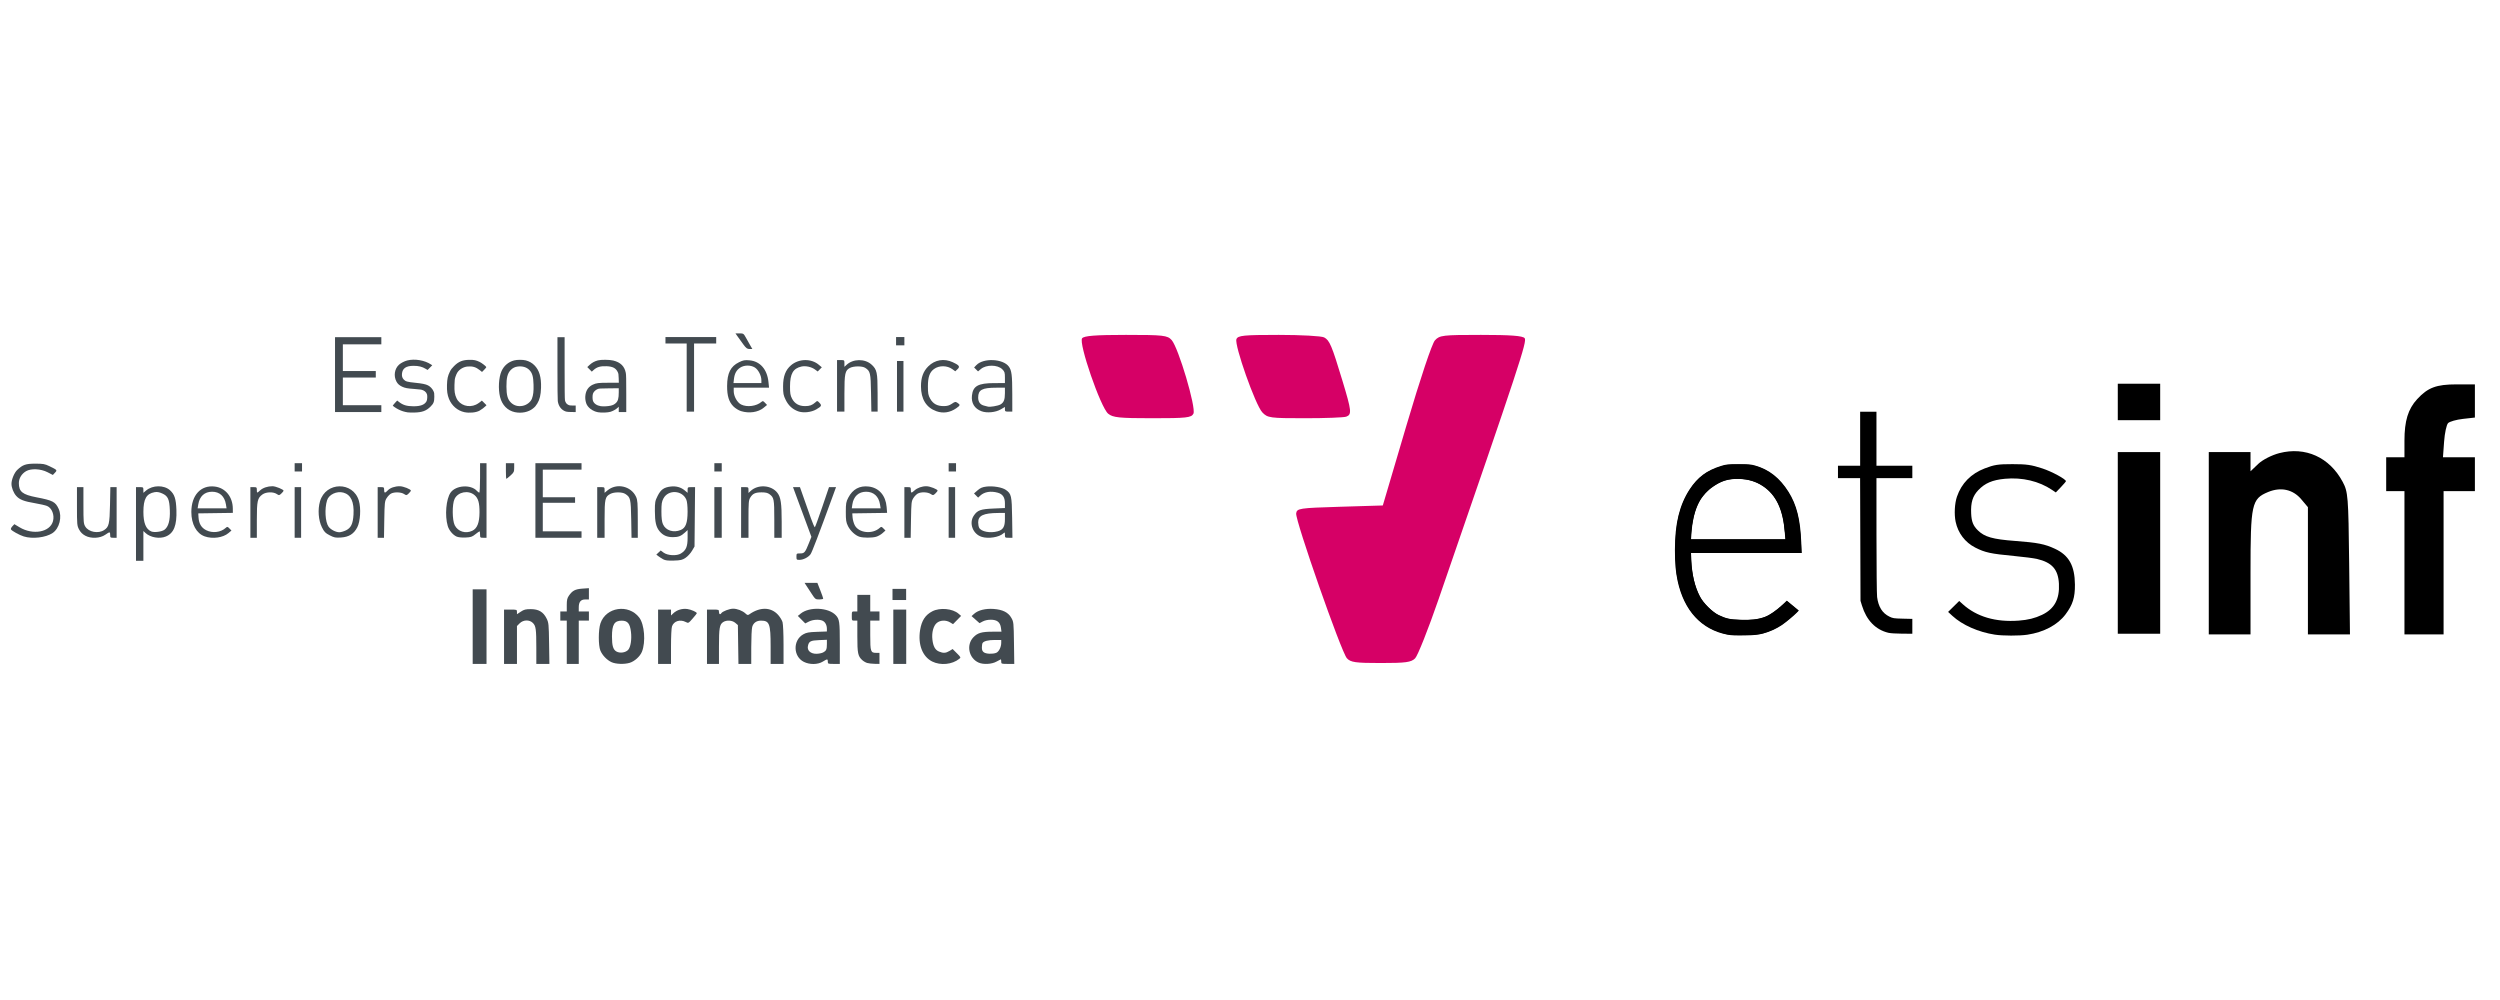 <svg xmlns="http://www.w3.org/2000/svg" xmlns:xlink="http://www.w3.org/1999/xlink" width="1500" zoomAndPan="magnify" viewBox="0 0 1125 450" height="600" preserveAspectRatio="xMidYMid meet" version="1.2"><g id="c1b54784d2"><path style=" stroke:none;fill-rule:evenodd;fill:#d60066;fill-opacity:1;" d="M 606.094 296.203 C 603.559 293.406 582.824 234.18 583.277 231.031 C 583.602 228.754 584.598 228.605 602.941 228.047 L 622.266 227.461 L 632.879 191.527 C 639.215 170.082 644.398 154.605 645.73 153.148 C 647.816 150.867 649.211 150.703 666.426 150.703 C 679.77 150.703 685.223 151.109 686.094 152.168 C 687.258 153.582 683.953 163.613 647.383 269.594 C 642.723 283.102 637.961 295.098 636.801 296.258 C 635.016 298.035 632.621 298.363 621.371 298.363 C 609.922 298.363 607.777 298.059 606.094 296.203 Z M 606.094 296.203 "/><path style=" stroke:none;fill-rule:evenodd;fill:#d60066;fill-opacity:1;" d="M 568.027 185.547 C 564.926 182.25 555.383 155.25 556.391 152.625 C 557.031 150.957 559.559 150.703 575.441 150.703 C 585.512 150.703 594.703 151.211 595.863 151.832 C 598.328 153.148 599.281 155.402 604.102 171.34 C 608.211 184.926 608.383 186.516 605.828 187.492 C 604.809 187.883 596.449 188.203 587.25 188.203 C 571.387 188.203 570.398 188.066 568.027 185.547 Z M 568.027 185.547 "/><path style=" stroke:none;fill-rule:evenodd;fill:#d60066;fill-opacity:1;" d="M 498.664 186.152 C 495.25 183.289 485.246 154.285 486.961 152.219 C 487.895 151.098 493.008 150.703 506.68 150.703 C 523.52 150.703 525.324 150.906 527.219 153 C 530.297 156.391 538.352 183.594 537.039 186.152 C 536.109 187.969 533.973 188.203 518.547 188.203 C 503.652 188.203 500.754 187.906 498.664 186.152 Z M 498.664 186.152 "/><path style=" stroke:none;fill-rule:evenodd;fill:#000000;fill-opacity:1;" d="M 777.441 285.617 C 765.742 283.406 757.832 274.91 754.93 261.43 C 754.031 257.254 753.711 253.551 753.711 247.41 C 753.711 235.656 755.762 227.215 760.32 220.234 C 763.902 214.75 768.051 211.652 774.461 209.68 C 776.855 208.945 777.434 208.887 782.328 208.875 C 786.957 208.863 787.891 208.945 789.898 209.523 C 796.148 211.324 800.914 215.094 804.844 221.336 C 808.492 227.137 810.176 233.824 810.562 244.062 L 810.742 248.848 L 760.957 248.848 L 761.137 252.586 C 761.441 258.914 762.637 263.852 764.949 268.332 C 766.637 271.594 770.301 275.254 773.375 276.746 C 776.691 278.355 778.566 278.766 783.355 278.938 C 787.949 279.102 791.309 278.676 794.355 277.539 C 796.301 276.809 799.512 274.574 802.082 272.152 L 804.062 270.289 L 809.477 274.75 L 808.523 275.742 C 807.281 277.035 803.539 280.137 801.805 281.309 C 799.41 282.93 796.309 284.32 793.387 285.086 C 790.957 285.719 789.758 285.844 785.113 285.934 C 781.207 286.012 779.055 285.922 777.441 285.617 Z M 803.188 239.988 C 802.395 229.285 799.289 222.68 793.156 218.676 C 790.09 216.672 786.891 215.688 782.914 215.523 C 777.777 215.312 774.309 216.414 770.023 219.617 C 764.672 223.621 761.836 230.07 761.164 239.77 L 760.965 242.695 L 803.387 242.695 Z M 803.188 239.988 "/><path style=" stroke:none;fill-rule:evenodd;fill:#000000;fill-opacity:1;" d="M 776.898 285.363 C 765.035 282.609 757.711 274.27 754.867 260.273 C 753.684 254.461 753.617 241.934 754.738 235.52 C 756.555 225.082 761.562 216.562 768.234 212.547 C 770.188 211.367 774.523 209.691 776.652 209.289 C 777.477 209.133 780.16 209.004 782.613 209.004 C 787.875 209.004 790.359 209.516 794.121 211.375 C 798.738 213.656 803.027 218.109 805.871 223.562 C 808.832 229.25 809.953 234.543 810.5 245.406 L 810.676 248.848 L 760.758 248.848 L 760.922 251.559 C 761.34 258.52 762.723 264.391 764.938 268.598 C 766.297 271.184 770.879 275.68 773.375 276.875 C 776.723 278.48 778.145 278.781 783.141 278.949 C 792.098 279.25 795.609 278.047 801.867 272.543 L 804.145 270.543 L 809.254 274.77 L 807.152 276.738 C 802.672 280.93 798.332 283.547 793.625 284.906 C 791.734 285.449 790.523 285.555 784.969 285.641 C 780.438 285.707 778.027 285.625 776.898 285.363 Z M 803.461 241.453 C 802.871 235.934 802.578 233.992 801.969 231.602 C 799.375 221.371 792.023 215.461 781.887 215.461 C 777.414 215.457 774.609 216.344 770.703 218.988 C 768.566 220.434 765.777 223.488 764.629 225.641 C 762.707 229.234 761.414 234.52 760.93 240.719 L 760.777 242.695 L 803.594 242.695 Z M 803.461 241.453 "/><path style=" stroke:none;fill-rule:evenodd;fill:#000000;fill-opacity:1;" d="M 849.77 284.758 C 844.012 283.367 839.93 279.16 837.887 272.527 L 837.227 270.383 L 837.047 215.156 L 827.086 215.156 L 827.086 209.59 L 837.066 209.59 L 837.066 185.273 L 844.406 185.273 L 844.406 209.59 L 860.547 209.59 L 860.547 215.156 L 844.406 215.156 L 844.414 240.867 C 844.422 255.004 844.547 267.508 844.695 268.648 C 845.27 273.082 847.055 275.926 850.234 277.48 C 851.773 278.23 852.199 278.297 856.219 278.398 L 860.547 278.504 L 860.547 285.18 L 855.926 285.152 C 853.289 285.141 850.645 284.969 849.77 284.758 Z M 849.77 284.758 "/><path style=" stroke:none;fill-rule:evenodd;fill:#000000;fill-opacity:1;" d="M 897.676 285.594 C 890.246 284.449 883.051 281.262 878.566 277.129 L 876.648 275.363 L 879.145 272.902 L 881.641 270.438 L 883.199 271.848 C 889.496 277.535 898.012 280.043 908.41 279.281 C 912.602 278.973 915.727 278.199 918.895 276.688 C 924.477 274.023 926.879 269.609 926.516 262.688 C 926.18 256.223 923.41 253.105 916.586 251.508 C 915.227 251.188 910.598 250.594 906.305 250.188 C 895.746 249.184 893.266 248.648 888.871 246.41 C 884.293 244.078 881.109 239.891 880.035 234.785 C 879.336 231.453 879.59 226.539 880.625 223.508 C 882.68 217.488 886.93 213.168 893.141 210.777 C 897.426 209.125 899.172 208.859 905.602 208.863 C 911.992 208.867 914.039 209.16 919.062 210.797 C 923.316 212.184 929.668 215.625 929.668 216.543 C 929.668 216.707 928.645 217.914 927.391 219.223 L 925.113 221.602 L 923.43 220.465 C 917.574 216.512 909.992 214.719 902.219 215.449 C 896.578 215.98 893.211 217.422 890.223 220.574 C 887.691 223.242 886.801 226.152 887.02 231.031 C 887.184 234.73 887.918 236.578 890.059 238.68 C 893.059 241.625 896.715 242.664 906.777 243.422 C 917.031 244.195 920.121 244.805 924.75 246.961 C 931.023 249.883 933.641 254.578 933.719 263.059 C 933.77 268.867 932.734 272.148 929.484 276.477 C 925.926 281.211 919.746 284.5 912.297 285.621 C 908.719 286.16 901.254 286.145 897.676 285.594 Z M 897.676 285.594 "/><path style=" stroke:none;fill-rule:evenodd;fill:#000000;fill-opacity:1;" d="M 953.004 203.438 L 972.082 203.438 L 972.082 285.18 L 953.004 285.18 Z M 953.004 203.438 "/><path style=" stroke:none;fill-rule:evenodd;fill:#000000;fill-opacity:1;" d="M 953.004 172.676 L 972.082 172.676 L 972.082 189.082 L 953.004 189.082 Z M 953.004 172.676 "/><path style=" stroke:none;fill-rule:evenodd;fill:#000000;fill-opacity:1;" d="M 993.949 244.453 L 993.949 203.438 L 1012.734 203.438 L 1012.734 212.082 L 1016.188 208.777 C 1018.129 206.918 1022.289 204.789 1025.695 203.906 C 1037.445 200.863 1048.27 205.762 1054.188 216.805 C 1056.625 221.352 1056.781 223.285 1057.125 253.535 L 1057.484 285.473 L 1038.562 285.473 L 1038.562 228.227 L 1035.559 224.664 C 1031.812 220.219 1026.348 219.031 1020.633 221.414 C 1013.219 224.508 1012.734 226.746 1012.734 257.875 L 1012.734 285.473 L 993.949 285.473 Z M 993.949 244.453 "/><path style=" stroke:none;fill-rule:evenodd;fill:#000000;fill-opacity:1;" d="M 1082.004 253.242 L 1082.004 221.016 L 1073.785 221.016 L 1073.785 205.781 L 1082.004 205.781 L 1082.004 198.34 C 1082.004 189.379 1083.633 184.055 1087.738 179.602 C 1092.531 174.406 1096.363 172.969 1105.426 172.969 L 1113.703 172.969 L 1113.703 187.898 L 1108.316 188.504 C 1105.355 188.84 1102.352 189.691 1101.641 190.398 C 1100.934 191.105 1100.121 194.855 1099.844 198.734 L 1099.332 205.781 L 1113.703 205.781 L 1113.703 221.016 L 1099.613 221.016 L 1099.613 285.473 L 1082.004 285.473 Z M 1082.004 253.242 "/><path style=" stroke:none;fill-rule:evenodd;fill:#424a50;fill-opacity:1;" d="M 440.383 298.172 C 435.941 296.195 434.711 290.246 438.023 286.781 C 439.93 284.785 441.738 284.266 446.77 284.262 L 450.664 284.258 L 450.426 282.5 C 450.09 279.996 448.672 278.871 445.855 278.871 C 444.535 278.871 443.129 279.176 442.242 279.648 L 440.789 280.426 L 438.992 278.832 L 437.195 277.242 L 438.375 276.195 C 440.203 274.57 443.527 273.75 447.164 274.027 C 451.266 274.336 453.723 275.582 455.121 278.066 C 456.129 279.859 456.16 280.168 456.289 289.336 L 456.422 298.762 L 453.488 298.762 C 450.633 298.762 450.555 298.73 450.555 297.723 C 450.555 297.156 450.48 296.688 450.387 296.688 C 450.297 296.688 449.41 297.152 448.418 297.719 C 446.34 298.902 442.512 299.121 440.383 298.172 Z M 448.262 293.789 C 449.48 293.328 450.555 291.199 450.555 289.242 L 450.555 287.988 L 447.676 287.988 C 444.727 287.988 442.719 288.488 442.164 289.359 C 441.988 289.629 441.848 290.539 441.844 291.383 C 441.84 292.5 442.086 293.086 442.758 293.559 C 443.801 294.289 446.641 294.406 448.262 293.789 Z M 448.262 293.789 "/><path style=" stroke:none;fill-rule:evenodd;fill:#424a50;fill-opacity:1;" d="M 419.496 297.684 C 415.121 295.508 413.004 290.016 414.043 283.531 C 414.727 279.262 416.402 276.699 419.578 275.07 C 422.988 273.32 428.672 273.848 431.34 276.16 L 432.496 277.16 L 430.684 279.016 L 428.867 280.871 L 427.57 280.082 C 425.684 278.934 423.102 279.039 421.57 280.324 C 420.012 281.633 419.211 284.676 419.586 287.859 C 419.941 290.875 420.832 292.484 422.551 293.199 C 424.477 294.004 425.605 293.938 427.27 292.926 L 428.684 292.062 L 430.578 293.953 C 432.418 295.793 432.449 295.863 431.652 296.496 C 428.465 299.043 423.25 299.551 419.496 297.684 Z M 419.496 297.684 "/><path style=" stroke:none;fill-rule:evenodd;fill:#424a50;fill-opacity:1;" d="M 401.988 274.316 L 407.801 274.316 L 407.801 298.762 L 401.988 298.762 Z M 401.988 274.316 "/><path style=" stroke:none;fill-rule:evenodd;fill:#424a50;fill-opacity:1;" d="M 390.207 298.332 C 389.551 298.137 388.547 297.547 387.977 297.02 C 386.07 295.27 385.801 293.938 385.801 286.344 L 385.801 279.285 L 384.555 279.285 C 383.336 279.285 383.309 279.242 383.309 277.215 C 383.309 275.191 383.336 275.145 384.555 275.145 L 385.801 275.145 L 385.801 267.688 L 391.609 267.688 L 391.609 275.145 L 395.762 275.145 L 395.762 279.285 L 391.609 279.285 L 391.609 285.887 C 391.609 293.277 391.789 293.789 394.34 293.789 L 395.762 293.789 L 395.762 298.762 L 393.582 298.723 C 392.383 298.703 390.863 298.527 390.207 298.332 Z M 390.207 298.332 "/><path style=" stroke:none;fill-rule:evenodd;fill:#424a50;fill-opacity:1;" d="M 361.707 297.828 C 356.891 295.402 356.746 288.125 361.461 285.457 C 362.895 284.645 363.91 284.461 367.641 284.328 L 372.102 284.168 L 372.102 282.988 C 372.102 281.305 371.34 279.863 370.168 279.332 C 368.602 278.617 365.801 278.789 364 279.703 L 362.367 280.535 L 360.695 278.852 L 359.027 277.168 L 360.27 276.145 C 364.195 272.93 372.82 273.32 376.121 276.863 C 377.738 278.598 377.914 279.832 377.914 289.465 L 377.914 298.762 L 375.215 298.762 C 372.613 298.762 372.516 298.723 372.516 297.723 C 372.516 296.449 372.32 296.453 370.234 297.734 C 367.988 299.113 364.344 299.156 361.707 297.828 Z M 370.41 293.598 C 371.82 292.867 372.102 292.234 372.102 289.777 L 372.102 287.902 L 368.59 288.047 C 364.703 288.211 363.988 288.594 363.555 290.762 C 363.16 292.734 364.773 294.203 367.328 294.203 C 368.379 294.203 369.766 293.93 370.41 293.598 Z M 370.41 293.598 "/><path style=" stroke:none;fill-rule:evenodd;fill:#424a50;fill-opacity:1;" d="M 318.141 286.539 L 318.141 274.316 L 320.84 274.316 C 323.438 274.316 323.535 274.352 323.535 275.352 C 323.535 276.422 324.105 276.73 324.602 275.93 C 325.098 275.125 328.254 273.918 329.879 273.91 C 331.742 273.898 334.152 274.832 335.484 276.082 C 336.27 276.82 336.566 276.891 337.148 276.48 C 341.973 273.074 346.852 273.121 350.066 276.602 C 350.965 277.574 351.898 279.09 352.145 279.969 C 352.395 280.867 352.59 285.332 352.59 290.164 L 352.594 298.762 L 346.781 298.762 L 346.781 290.875 C 346.781 280.668 346.262 279.285 342.434 279.285 C 340.414 279.285 338.996 280.309 338.488 282.125 C 338.258 282.957 338.066 287.039 338.066 291.199 L 338.062 298.762 L 332.301 298.762 L 332.172 290.023 L 332.047 281.285 L 330.879 280.285 C 329.504 279.105 326.945 278.938 325.422 279.938 C 323.816 280.984 323.535 282.617 323.535 290.949 L 323.535 298.762 L 318.141 298.762 Z M 318.141 286.539 "/><path style=" stroke:none;fill-rule:evenodd;fill:#424a50;fill-opacity:1;" d="M 150.762 168.574 L 150.762 151.73 L 171.602 151.73 L 171.602 154.953 L 154.285 154.953 L 154.285 166.965 L 169.105 166.965 L 169.105 169.895 L 154.285 169.895 L 154.285 182.344 L 171.602 182.344 L 171.602 185.422 L 150.762 185.422 Z M 150.762 168.574 "/><path style=" stroke:none;fill-rule:evenodd;fill:#424a50;fill-opacity:1;" d="M 183.461 185.566 C 181.922 185.32 180.781 184.969 179.453 184.32 C 178.293 183.758 176.766 182.719 176.746 182.48 C 176.742 182.434 177.188 181.91 177.734 181.32 L 178.734 180.242 L 179.523 180.863 C 181.324 182.285 183.043 182.805 185.984 182.824 C 189.266 182.848 191.125 182.129 191.965 180.516 C 192.27 179.93 192.379 178.141 192.152 177.453 C 191.797 176.379 190.852 175.625 189.48 175.328 C 189.133 175.25 187.723 175.113 186.352 175.023 C 183.395 174.828 182.199 174.602 180.957 174.012 C 179.707 173.418 178.93 172.715 178.395 171.699 C 177.043 169.137 177.543 165.914 179.574 164.094 C 180.402 163.348 182.012 162.523 183.246 162.207 C 186.621 161.352 191.059 162.098 193.941 164 L 194.512 164.375 L 193.461 165.43 L 192.414 166.484 L 191.59 165.992 C 189.965 165.012 188.398 164.621 186.102 164.621 C 182.73 164.617 181.082 165.758 180.883 168.219 C 180.793 169.332 181.016 170.047 181.684 170.785 C 182.465 171.648 183.32 171.891 186.824 172.242 C 189.934 172.551 191.555 172.883 192.617 173.426 C 193.59 173.918 194.562 174.934 195.027 175.938 C 195.414 176.781 195.449 176.98 195.441 178.535 C 195.434 180.828 195.137 181.59 193.703 183.008 C 191.797 184.891 189.984 185.555 186.496 185.645 C 185.285 185.672 183.922 185.637 183.461 185.566 Z M 183.461 185.566 "/><path style=" stroke:none;fill-rule:evenodd;fill:#424a50;fill-opacity:1;" d="M 208.965 185.473 C 205.895 184.816 203.297 182.582 202.055 179.539 C 201.32 177.734 201.062 175.961 201.141 173.262 C 201.227 170.438 201.496 169.184 202.441 167.258 C 202.93 166.262 203.305 165.758 204.312 164.75 C 206.398 162.66 208.207 161.938 211.371 161.926 C 213.371 161.914 214.184 162.086 215.832 162.863 C 216.758 163.301 218.664 164.766 218.812 165.156 C 218.867 165.301 218.551 165.727 217.902 166.379 L 216.906 167.379 L 215.926 166.59 C 214.172 165.176 212.668 164.727 210.383 164.934 C 208.531 165.102 206.738 166.172 205.766 167.695 C 205.535 168.059 205.172 168.883 204.965 169.527 C 204.633 170.547 204.574 171.023 204.512 173.203 C 204.426 176.125 204.641 177.523 205.418 179.191 C 206.895 182.359 210.844 183.656 214.215 182.082 C 214.711 181.852 215.504 181.344 215.977 180.961 L 216.84 180.262 L 217.879 181.297 L 218.918 182.336 L 218.559 182.723 C 218.023 183.297 216.691 184.293 215.773 184.805 C 214.242 185.66 211.219 185.957 208.965 185.473 Z M 208.965 185.473 "/><path style=" stroke:none;fill-rule:evenodd;fill:#424a50;fill-opacity:1;" d="M 231.699 185.473 C 228.375 184.773 225.945 182.289 225.027 178.648 C 224.129 175.09 224.418 169.871 225.672 167.039 C 226.762 164.586 228.73 162.898 231.34 162.188 C 232.621 161.836 235.316 161.832 236.605 162.176 C 238.148 162.59 239.383 163.281 240.441 164.328 C 242.676 166.535 243.617 169.703 243.465 174.508 C 243.367 177.738 242.867 179.828 241.781 181.578 C 241.059 182.742 240.797 183.047 239.844 183.816 C 237.812 185.461 234.668 186.102 231.699 185.473 Z M 235.164 182.637 C 237.039 182.281 238.801 180.918 239.383 179.363 C 239.984 177.754 240.176 176.078 240.094 173.117 C 239.988 169.375 239.535 167.82 238.137 166.426 C 236.93 165.219 235.082 164.684 232.988 164.938 C 231.707 165.09 230.656 165.617 229.797 166.531 C 228.371 168.055 227.883 169.949 227.898 173.922 C 227.914 177.789 228.406 179.613 229.836 181.074 C 231.219 182.492 233.055 183.031 235.164 182.637 Z M 235.164 182.637 "/><path style=" stroke:none;fill-rule:evenodd;fill:#424a50;fill-opacity:1;" d="M 254.703 185.207 C 252.695 184.582 251.344 182.867 251.004 180.508 C 250.914 179.883 250.855 174.137 250.852 165.609 L 250.852 151.73 L 254.078 151.73 L 254.078 165.562 C 254.078 174.879 254.129 179.641 254.234 180.133 C 254.449 181.129 254.906 181.766 255.688 182.16 C 256.227 182.434 256.582 182.492 257.703 182.492 L 259.066 182.492 L 259.066 185.422 L 257.195 185.41 C 256.082 185.406 255.074 185.324 254.703 185.207 Z M 254.703 185.207 "/><path style=" stroke:none;fill-rule:evenodd;fill:#424a50;fill-opacity:1;" d="M 269.059 185.5 C 266.586 185.031 264.414 183.355 263.785 181.441 C 263.367 180.164 263.262 178.938 263.457 177.648 C 263.785 175.504 264.895 173.973 266.758 173.102 C 268.375 172.344 269.258 172.242 274.094 172.238 L 278.477 172.238 L 278.414 170.207 C 278.352 168.363 278.312 168.102 277.945 167.355 C 277.102 165.637 275.691 164.91 272.969 164.801 C 270.172 164.688 268.605 165.145 267.09 166.527 L 266.309 167.242 L 265.293 166.211 L 264.277 165.184 L 265.281 164.242 C 266.379 163.219 267.57 162.566 269.047 162.176 C 270.531 161.785 274.281 161.824 276 162.25 C 279.238 163.051 281.035 164.832 281.605 167.793 C 281.773 168.668 281.816 170.574 281.816 177.156 L 281.816 185.422 L 278.441 185.422 L 278.441 183.02 L 277.961 183.477 C 277.262 184.152 275.859 184.949 274.77 185.293 C 273.516 185.688 270.605 185.793 269.059 185.5 Z M 274.836 182.547 C 275.902 182.27 276.371 182.039 277.051 181.441 C 278.098 180.523 278.441 179.312 278.441 176.543 L 278.441 174.711 L 274 174.754 C 269.691 174.801 269.539 174.809 268.793 175.148 C 267.895 175.551 267.109 176.359 266.832 177.16 C 266.578 177.891 266.578 179.617 266.832 180.348 C 267.266 181.605 268.559 182.5 270.336 182.781 C 271.426 182.953 273.73 182.832 274.836 182.547 Z M 274.836 182.547 "/><path style=" stroke:none;fill-rule:evenodd;fill:#424a50;fill-opacity:1;" d="M 309.008 169.906 L 309.008 154.574 L 299.461 154.574 L 299.461 151.676 L 322.289 151.676 L 322.289 154.574 L 312.328 154.574 L 312.328 185.234 L 309.008 185.234 Z M 309.008 169.906 "/><path style=" stroke:none;fill-rule:evenodd;fill:#424a50;fill-opacity:1;" d="M 333.473 185.008 C 332.406 184.68 330.922 183.77 330.066 182.914 C 328.016 180.867 327.176 178.168 327.199 173.699 C 327.23 167.891 328.746 164.863 332.562 163 C 334.457 162.074 335.137 161.953 337.312 162.148 C 342.055 162.578 345.23 166.211 345.805 171.871 L 346.07 174.461 L 330.176 174.461 L 330.176 176.031 C 330.176 178.316 331.75 181.148 333.5 182.023 C 336.176 183.359 340.398 182.809 342.664 180.836 C 343.227 180.34 343.441 180.398 344.242 181.25 L 345.172 182.234 L 343.621 183.508 C 341.156 185.535 337.125 186.133 333.473 185.008 Z M 342.621 171.043 C 342.609 168.996 341.199 166.301 339.645 165.355 C 337.738 164.195 334.859 164.242 333.039 165.465 C 331.387 166.578 330.551 168.125 330.27 170.602 L 330.07 172.391 L 342.629 172.391 Z M 342.621 171.043 "/><path style=" stroke:none;fill-rule:evenodd;fill:#424a50;fill-opacity:1;" d="M 334.426 154.887 C 333.551 153.688 332.41 152.105 331.895 151.363 L 330.953 150.016 L 332.77 150.016 C 334.484 150.016 334.648 150.121 335.562 151.777 C 336.094 152.746 336.988 154.332 337.547 155.301 L 338.559 157.059 L 337.285 157.059 C 336.23 157.059 335.746 156.691 334.426 154.887 Z M 334.426 154.887 "/><path style=" stroke:none;fill-rule:evenodd;fill:#424a50;fill-opacity:1;" d="M 359.129 185.082 C 356.594 184.141 354.809 182.492 353.559 179.957 C 352.531 177.871 352.387 177.098 352.387 173.84 C 352.391 169.352 353.473 166.492 355.969 164.359 C 359.492 161.352 365.039 161.25 368.453 164.137 L 369.82 165.285 L 368.895 166.23 L 367.969 167.172 L 366.742 166.27 C 365.156 165.098 362.523 164.52 360.676 164.934 C 356.902 165.785 355.52 168.176 355.508 173.879 C 355.5 177.012 355.656 177.945 356.441 179.43 C 357.613 181.637 359.562 182.75 362.266 182.75 C 364.371 182.75 365.516 182.328 366.941 181.039 C 367.785 180.27 367.816 180.273 368.75 181.266 C 369.887 182.473 369.715 182.824 367.309 184.234 C 365.047 185.555 361.41 185.934 359.129 185.082 Z M 359.129 185.082 "/><path style=" stroke:none;fill-rule:evenodd;fill:#424a50;fill-opacity:1;" d="M 376.668 173.633 L 376.668 162.031 L 378.328 162.031 C 379.965 162.031 379.988 162.055 379.988 163.555 L 379.988 165.078 L 380.93 164.195 C 383.902 161.406 389.188 161.34 392.184 164.055 C 394.633 166.277 394.914 167.59 394.922 176.844 L 394.934 185.234 L 392.113 185.234 L 391.965 176.824 C 391.809 167.75 391.641 167.027 389.352 165.531 C 388.02 164.66 384.188 164.672 382.484 165.551 C 380.281 166.688 379.988 168.051 379.988 177.141 L 379.988 185.234 L 376.668 185.234 Z M 376.668 173.633 "/><path style=" stroke:none;fill-rule:evenodd;fill:#424a50;fill-opacity:1;" d="M 403.648 162.445 L 406.555 162.445 L 406.555 185.234 L 403.648 185.234 Z M 403.648 162.445 "/><path style=" stroke:none;fill-rule:evenodd;fill:#424a50;fill-opacity:1;" d="M 403.234 151.676 L 406.969 151.676 L 406.969 155.402 L 403.234 155.402 Z M 403.234 151.676 "/><path style=" stroke:none;fill-rule:evenodd;fill:#424a50;fill-opacity:1;" d="M 421.398 185.059 C 416.816 183.426 414.441 179.598 414.441 173.852 C 414.441 169.898 415.449 167.125 417.703 164.875 C 420.703 161.883 424.84 161.184 428.762 163.008 C 431.711 164.379 432.113 164.977 430.867 166.148 L 429.871 167.082 L 428.656 166.188 C 426.242 164.402 422.641 164.355 420.285 166.07 C 418.336 167.492 417.562 169.695 417.559 173.84 C 417.559 177.047 417.703 177.828 418.594 179.434 C 419.863 181.715 421.754 182.746 424.656 182.746 C 426.246 182.75 427.168 182.484 428.332 181.695 C 429.789 180.707 429.953 180.684 430.883 181.289 C 432.215 182.16 432.145 182.449 430.281 183.738 C 427.488 185.668 424.398 186.129 421.398 185.059 Z M 421.398 185.059 "/><path style=" stroke:none;fill-rule:evenodd;fill:#424a50;fill-opacity:1;" d="M 441.695 185.07 C 438.512 183.887 436.988 181.375 437.379 177.941 C 437.855 173.707 440.184 172.414 447.336 172.398 L 452.215 172.391 L 452.215 169.871 C 452.215 167.66 452.07 167.211 451.035 166.18 C 448.922 164.07 443.824 164.012 441.379 166.07 L 440.117 167.129 L 439.234 166.246 L 438.352 165.367 L 439.328 164.332 C 442.473 160.992 451.355 161.375 453.98 164.965 C 455.246 166.695 455.516 168.836 455.523 177.258 L 455.535 185.234 L 453.875 185.234 C 452.371 185.234 452.215 185.133 452.215 184.18 L 452.215 183.129 L 450.328 184.23 C 448.016 185.586 444.102 185.965 441.695 185.07 Z M 450.207 182.012 C 451.707 181.141 452.215 179.855 452.215 176.93 L 452.215 174.461 L 448.375 174.465 C 441.922 174.469 440.176 175.414 440.176 178.906 C 440.176 180.922 441.121 182.16 442.969 182.566 C 443.602 182.707 444.305 182.891 444.535 182.973 C 445.367 183.273 449.129 182.637 450.207 182.012 Z M 450.207 182.012 "/><path style=" stroke:none;fill-rule:evenodd;fill:#424a50;fill-opacity:1;" d="M 441.824 241.605 C 437.785 240.383 435.914 235.43 438.207 232.035 C 439.852 229.594 441.246 229.09 447.035 228.84 L 452.215 228.617 L 452.215 226.457 C 452.215 223.816 451.199 222.328 448.977 221.711 C 445.82 220.836 442.945 221.324 441.102 223.047 L 440.156 223.93 L 439.23 222.988 L 438.309 222.047 L 439.906 220.652 C 441.148 219.57 442.023 219.191 443.848 218.965 C 446.844 218.586 450.988 219.285 452.617 220.445 C 455.125 222.227 455.312 223.055 455.461 232.984 L 455.594 241.996 L 453.902 241.996 C 452.285 241.996 452.215 241.941 452.215 240.691 C 452.215 239.461 452.168 239.422 451.473 240.055 C 449.582 241.762 444.848 242.523 441.824 241.609 Z M 448.977 239.082 C 451.387 238.414 452.215 237.027 452.215 233.656 L 452.215 230.809 L 449.203 230.836 C 442.555 230.891 440.176 232 440.176 235.055 C 440.176 235.941 440.379 237.043 440.625 237.5 C 441.57 239.262 445.582 240.023 448.977 239.082 Z M 448.977 239.082 "/><path style=" stroke:none;fill-rule:evenodd;fill:#424a50;fill-opacity:1;" d="M 426.895 219.211 L 429.801 219.211 L 429.801 241.996 L 426.895 241.996 Z M 426.895 219.211 "/><path style=" stroke:none;fill-rule:evenodd;fill:#424a50;fill-opacity:1;" d="M 406.969 230.602 L 406.969 219.211 L 408.422 219.211 C 409.758 219.211 409.875 219.309 409.875 220.453 C 409.875 221.953 410.129 221.992 411.512 220.715 C 412.797 219.531 414.871 218.793 416.891 218.805 C 418.473 218.812 421.914 220.164 421.914 220.773 C 421.914 220.973 421.465 221.559 420.914 222.074 C 419.949 222.98 419.879 222.984 418.812 222.289 C 417.445 221.395 414.523 221.289 413.035 222.082 C 412.422 222.41 411.508 223.344 411.004 224.156 C 410.148 225.527 410.074 226.215 409.949 233.812 L 409.812 241.996 L 406.969 241.996 Z M 406.969 230.602 "/><path style=" stroke:none;fill-rule:evenodd;fill:#424a50;fill-opacity:1;" d="M 426.895 208.438 L 430.215 208.438 L 430.215 212.164 L 426.895 212.164 Z M 426.895 208.438 "/><path style=" stroke:none;fill-rule:evenodd;fill:#424a50;fill-opacity:1;" d="M 386.836 241.559 C 384.938 241 382.66 238.902 381.582 236.715 C 380.75 235.027 380.613 234.129 380.617 230.395 C 380.625 226.488 380.742 225.828 381.738 223.926 C 383.73 220.133 386.816 218.457 390.926 218.941 C 395.523 219.484 398.566 222.961 398.984 228.156 L 399.195 230.793 L 383.516 231.02 L 383.664 232.883 C 383.746 233.906 384.18 235.461 384.625 236.332 C 386.434 239.875 392.559 240.539 395.863 237.555 C 396.57 236.914 396.68 236.93 397.539 237.801 L 398.461 238.73 L 397.133 239.922 C 396.402 240.582 395.094 241.312 394.227 241.555 C 392.363 242.07 388.598 242.074 386.836 241.559 Z M 396 226.98 C 395.418 223.352 393.145 221.281 389.738 221.281 C 386.383 221.281 384.094 223.391 383.562 226.977 L 383.301 228.738 L 396.281 228.738 Z M 396 226.98 "/><path style=" stroke:none;fill-rule:evenodd;fill:#424a50;fill-opacity:1;" d="M 358.402 250.492 C 358.402 249.078 358.445 249.039 360.055 249.039 C 361.977 249.039 362.332 248.625 364.02 244.379 L 365.133 241.582 L 360.992 230.395 L 356.852 219.211 L 359.977 219.211 L 361.691 224.078 C 362.633 226.754 364.078 230.855 364.898 233.184 C 365.723 235.516 366.527 237.34 366.691 237.242 C 366.855 237.141 368.355 233.039 370.02 228.133 L 373.051 219.211 L 376.215 219.211 L 374.82 223.043 C 368.238 241.086 365.395 248.516 364.73 249.426 C 363.723 250.801 361.465 251.941 359.754 251.941 C 358.488 251.941 358.402 251.852 358.402 250.492 Z M 358.402 250.492 "/><path style=" stroke:none;fill-rule:evenodd;fill:#424a50;fill-opacity:1;" d="M 333.5 230.602 L 333.5 219.211 L 335.16 219.211 C 336.746 219.211 336.82 219.266 336.82 220.523 L 336.82 221.84 L 337.758 220.957 C 341.094 217.832 347.129 218.246 349.836 221.789 C 351.359 223.785 351.762 226.504 351.762 234.805 L 351.762 241.996 L 348.441 241.996 L 348.434 233.605 C 348.43 224.605 348.289 223.883 346.277 222.391 C 345.453 221.781 344.508 221.559 342.746 221.559 C 339.914 221.559 338.727 222.102 337.629 223.898 C 336.898 225.09 336.82 226.031 336.82 233.605 L 336.82 241.996 L 333.496 241.996 Z M 333.5 230.602 "/><path style=" stroke:none;fill-rule:evenodd;fill:#424a50;fill-opacity:1;" d="M 321.461 219.211 L 324.781 219.211 L 324.781 241.996 L 321.461 241.996 Z M 321.461 219.211 "/><path style=" stroke:none;fill-rule:evenodd;fill:#424a50;fill-opacity:1;" d="M 321.461 208.438 L 324.781 208.438 L 324.781 212.164 L 321.461 212.164 Z M 321.461 208.438 "/><path style=" stroke:none;fill-rule:evenodd;fill:#424a50;fill-opacity:1;" d="M 298.422 251.68 C 297.738 251.301 296.766 250.672 296.262 250.281 L 295.344 249.57 L 297.312 247.719 L 298.605 248.672 C 300.453 250.035 304.539 250.242 306.418 249.066 C 308.73 247.617 309.418 246.004 309.422 242.023 L 309.422 238.527 L 308.281 239.59 C 306.512 241.238 305.262 241.723 302.785 241.719 C 300.156 241.715 298.371 240.93 296.824 239.094 C 295.25 237.227 294.699 234.875 294.695 229.98 C 294.688 225.969 294.785 225.438 295.934 223.148 C 297.363 220.301 298.766 219.301 301.855 218.938 C 304.273 218.652 306.441 219.266 308.188 220.73 L 309.422 221.77 L 309.422 220.488 C 309.422 219.27 309.504 219.211 311.105 219.211 L 312.785 219.211 L 312.66 232.57 L 312.535 245.934 L 311.371 247.91 C 310.73 249 309.438 250.398 308.496 251.02 C 307.02 251.996 306.309 252.164 303.227 252.258 C 300.535 252.336 299.363 252.195 298.422 251.68 Z M 306.336 238.492 C 308.562 237.562 309.402 235.32 309.414 230.277 C 309.418 227.754 309.207 225.711 308.852 224.859 C 307.043 220.543 300.688 220.219 298.527 224.336 C 297.781 225.762 297.633 226.738 297.637 230.188 C 297.641 233.098 297.844 234.793 298.32 235.875 C 299.57 238.734 303.043 239.863 306.336 238.492 Z M 306.336 238.492 "/><path style=" stroke:none;fill-rule:evenodd;fill:#424a50;fill-opacity:1;" d="M 268.746 230.602 L 268.746 219.211 L 270.406 219.211 C 271.984 219.211 272.066 219.273 272.066 220.488 L 272.066 221.77 L 273.324 220.711 C 277.457 217.238 283.965 218.676 286.223 223.559 C 286.887 224.996 286.992 226.336 287 233.605 L 287.008 241.996 L 284.188 241.996 L 284.043 233.59 C 283.883 224.484 283.723 223.793 281.383 222.266 C 279.984 221.348 276.391 221.34 274.668 222.246 C 272.277 223.504 272.066 224.441 272.066 233.691 L 272.066 241.996 L 268.746 241.996 Z M 268.746 230.602 "/><path style=" stroke:none;fill-rule:evenodd;fill:#424a50;fill-opacity:1;" d="M 240.934 225.219 L 240.934 208.438 L 261.688 208.438 L 261.688 211.336 L 244.254 211.336 L 244.254 223.766 L 258.781 223.766 L 258.781 226.254 L 244.254 226.254 L 244.254 239.098 L 261.688 239.098 L 261.688 241.996 L 240.934 241.996 Z M 240.934 225.219 "/><path style=" stroke:none;fill-rule:evenodd;fill:#424a50;fill-opacity:1;" d="M 227.652 211.957 L 227.652 208.438 L 231.387 208.438 L 231.387 210.461 C 231.387 212.297 231.23 212.625 229.727 213.98 C 228.812 214.805 227.969 215.48 227.855 215.48 C 227.742 215.48 227.652 213.895 227.652 211.957 Z M 227.652 211.957 "/><path style=" stroke:none;fill-rule:evenodd;fill:#424a50;fill-opacity:1;" d="M 205.422 241.438 C 203.773 240.691 202.062 238.633 201.488 236.703 C 200.098 232.027 200.742 224.504 202.781 221.645 C 205.137 218.34 211.891 217.906 214.59 220.883 C 214.996 221.328 215.484 221.695 215.676 221.695 C 215.871 221.695 216.027 218.711 216.027 215.066 L 216.027 208.438 L 218.934 208.438 L 218.934 241.996 L 217.48 241.996 C 216.098 241.996 216.027 241.93 216.027 240.547 C 216.027 239.75 215.922 239.098 215.797 239.098 C 215.668 239.098 214.816 239.699 213.902 240.43 C 212.457 241.59 211.871 241.781 209.461 241.887 C 207.742 241.965 206.207 241.793 205.422 241.438 Z M 212.523 238.852 C 214.734 237.805 215.746 235.246 215.777 230.641 C 215.805 226.273 215.211 224.199 213.523 222.785 C 210.738 220.441 206.117 221.332 204.562 224.512 C 203.418 226.844 203.469 234.133 204.645 236.402 C 206.102 239.223 209.504 240.281 212.523 238.852 Z M 212.523 238.852 "/><path style=" stroke:none;fill-rule:evenodd;fill:#424a50;fill-opacity:1;" d="M 169.953 230.602 L 169.953 219.211 L 171.406 219.211 C 172.742 219.211 172.859 219.309 172.859 220.453 C 172.859 221.965 173.242 222.016 174.52 220.66 C 175.598 219.516 177.688 218.797 179.914 218.805 C 181.465 218.812 184.898 220.168 184.898 220.773 C 184.898 220.973 184.445 221.559 183.898 222.074 C 182.93 222.98 182.867 222.988 181.789 222.281 C 180.461 221.414 177.434 221.328 175.957 222.117 C 175.379 222.426 174.492 223.344 173.984 224.156 C 173.133 225.527 173.059 226.215 172.93 233.812 L 172.797 241.996 L 169.953 241.996 Z M 169.953 230.602 "/><path style=" stroke:none;fill-rule:evenodd;fill:#424a50;fill-opacity:1;" d="M 148.367 240.891 C 146.41 239.887 145.91 239.371 144.867 237.285 C 143.285 234.125 142.926 229.289 144 225.605 C 146.59 216.711 158.938 216.547 161.508 225.371 C 162.5 228.781 162.145 234.633 160.781 237.273 C 159.246 240.25 157.043 241.641 153.492 241.875 C 150.98 242.043 150.387 241.93 148.367 240.891 Z M 155.672 238.664 C 157.949 237.562 158.832 235.719 159.078 231.547 C 159.414 225.859 157.898 222.582 154.512 221.672 C 151.527 220.871 147.984 222.539 147.184 225.121 C 145.996 228.934 146.344 234.938 147.871 237.02 C 148.836 238.336 151.113 239.512 152.699 239.512 C 153.371 239.512 154.707 239.129 155.672 238.664 Z M 155.672 238.664 "/><path style=" stroke:none;fill-rule:evenodd;fill:#424a50;fill-opacity:1;" d="M 132.594 219.211 L 135.5 219.211 L 135.5 241.996 L 132.594 241.996 Z M 132.594 219.211 "/><path style=" stroke:none;fill-rule:evenodd;fill:#424a50;fill-opacity:1;" d="M 112.672 230.602 L 112.672 219.211 L 114.125 219.211 C 115.461 219.211 115.578 219.309 115.578 220.453 C 115.578 221.957 115.652 221.969 117.062 220.664 C 118.301 219.52 120.434 218.801 122.605 218.797 C 124.027 218.797 127.613 220.25 127.613 220.832 C 127.613 221 127.164 221.559 126.617 222.074 C 125.645 222.984 125.59 222.988 124.492 222.273 C 122.922 221.246 119.727 221.344 118.148 222.469 C 115.852 224.102 115.578 225.336 115.578 234.086 L 115.578 241.996 L 112.672 241.996 Z M 112.672 230.602 "/><path style=" stroke:none;fill-rule:evenodd;fill:#424a50;fill-opacity:1;" d="M 92.125 241.375 C 88.402 240.062 86.105 235.867 86.105 230.395 C 86.105 222.855 90.367 218.207 96.602 218.941 C 101.402 219.504 104.715 223.523 104.766 228.832 L 104.785 230.793 L 97 230.906 L 89.219 231.02 L 89.34 232.883 C 89.516 235.645 90.625 237.492 92.754 238.578 C 95.598 240.031 99.305 239.598 101.566 237.555 C 102.273 236.914 102.383 236.934 103.242 237.805 L 104.16 238.742 L 102.797 239.895 C 100.34 241.973 95.652 242.621 92.125 241.375 Z M 101.668 226.977 C 101.078 223.32 98.852 221.281 95.445 221.281 C 92.039 221.281 89.812 223.32 89.223 226.977 L 88.938 228.738 L 101.953 228.738 Z M 101.668 226.977 "/><path style=" stroke:none;fill-rule:evenodd;fill:#424a50;fill-opacity:1;" d="M 61.199 235.781 L 61.199 219.211 L 62.859 219.211 C 64.438 219.211 64.52 219.273 64.52 220.488 L 64.52 221.77 L 65.777 220.711 C 68.707 218.25 73.812 218.203 76.496 220.613 C 78.547 222.457 79.207 224.473 79.387 229.445 C 79.637 236.406 78.242 239.922 74.645 241.422 C 71.82 242.602 67.641 241.875 65.461 239.832 L 64.52 238.953 L 64.52 252.355 L 61.199 252.355 Z M 73.996 238.395 C 75.797 237.07 76.602 234.156 76.426 229.566 C 76.238 224.637 75.57 223.188 72.957 222.035 C 71.605 221.438 70.652 221.281 69.562 221.48 C 65.875 222.152 64.543 224.488 64.531 230.305 C 64.52 235.285 65.637 238.09 68.051 239.141 C 69.375 239.719 72.773 239.293 73.996 238.395 Z M 73.996 238.395 "/><path style=" stroke:none;fill-rule:evenodd;fill:#424a50;fill-opacity:1;" d="M 38.391 241.074 C 37.125 240.398 36.246 239.523 35.59 238.285 C 34.68 236.57 34.633 236.062 34.633 227.844 L 34.633 219.211 L 37.539 219.211 L 37.543 227.391 C 37.543 234.867 37.617 235.695 38.379 236.945 C 39.91 239.453 44.219 240.254 46.863 238.523 C 49.027 237.109 49.324 235.824 49.504 227.184 L 49.664 219.211 L 52.484 219.211 L 52.484 241.996 L 51.031 241.996 C 49.691 241.996 49.578 241.898 49.578 240.754 C 49.578 239.23 49.418 239.223 47.367 240.641 C 45.012 242.27 40.992 242.465 38.391 241.074 Z M 38.391 241.074 "/><path style=" stroke:none;fill-rule:evenodd;fill:#424a50;fill-opacity:1;" d="M 10.68 241.395 C 8.758 240.797 5.363 238.93 4.934 238.234 C 4.785 237.992 5.066 237.363 5.562 236.836 L 6.465 235.875 L 8.789 237.273 C 14.832 240.906 22.504 239.504 23.848 234.516 C 24.59 231.77 23.355 228.598 21.191 227.695 C 20.449 227.387 18.078 226.84 15.926 226.477 C 10.785 225.617 8.789 224.844 7.281 223.129 C 6.07 221.754 5.172 219.457 5.164 217.73 C 5.16 215.809 6.434 212.719 7.746 211.477 C 10.234 209.117 11.609 208.645 15.957 208.645 C 19.387 208.645 20.195 208.789 22.184 209.754 C 25.812 211.516 25.84 211.547 24.734 212.719 L 23.781 213.734 L 21.379 212.496 C 18.34 210.93 13.98 210.719 11.734 212.027 C 9.73 213.195 8.484 215.254 8.484 217.387 C 8.484 221.27 10.109 222.578 16.449 223.793 C 23.742 225.191 24.926 225.809 26.379 228.945 C 28.047 232.555 26.754 237.773 23.676 239.852 C 20.621 241.914 14.621 242.625 10.68 241.395 Z M 10.68 241.395 "/><path style=" stroke:none;fill-rule:evenodd;fill:#424a50;fill-opacity:1;" d="M 132.594 208.438 L 135.914 208.438 L 135.914 212.164 L 132.594 212.164 Z M 132.594 208.438 "/><path style=" stroke:none;fill-rule:evenodd;fill:#424a50;fill-opacity:1;" d="M 212.707 265.199 L 218.934 265.199 L 218.934 298.762 L 212.707 298.762 Z M 212.707 265.199 "/><path style=" stroke:none;fill-rule:evenodd;fill:#424a50;fill-opacity:1;" d="M 226.82 286.539 L 226.82 274.316 L 229.727 274.316 C 232.555 274.316 232.633 274.344 232.633 275.355 L 232.633 276.398 L 234.367 275.254 C 235.824 274.289 236.539 274.109 238.859 274.109 C 242.379 274.109 244.512 275.375 245.969 278.328 C 246.898 280.215 246.961 280.828 247.09 289.543 L 247.23 298.762 L 241.348 298.762 L 241.344 291.613 C 241.34 283.07 241.148 281.684 239.785 280.324 C 238.238 278.781 235.484 278.859 233.844 280.496 L 232.633 281.711 L 232.633 298.762 L 226.82 298.762 Z M 226.82 286.539 "/><path style=" stroke:none;fill-rule:evenodd;fill:#424a50;fill-opacity:1;" d="M 255.047 289.023 L 255.047 279.285 L 252.141 279.285 L 252.141 275.145 L 255.047 275.145 L 255.047 272.305 C 255.047 270.043 255.234 269.188 255.98 268.098 C 257.555 265.785 258.824 265.117 262.066 264.883 L 265.008 264.676 L 265.008 269.758 L 263.371 269.758 C 261.332 269.758 260.441 270.855 260.441 273.371 L 260.441 275.145 L 265.008 275.145 L 265.008 279.285 L 260.441 279.285 L 260.441 298.762 L 255.047 298.762 Z M 255.047 289.023 "/><path style=" stroke:none;fill-rule:evenodd;fill:#424a50;fill-opacity:1;" d="M 275.18 297.973 C 273.098 297.008 271.066 294.898 270.18 292.777 C 269.219 290.477 269.227 283.441 270.199 280.527 C 272.648 273.164 282.875 271.629 287.66 277.902 C 290.012 280.984 290.637 288.902 288.871 293.281 C 288.02 295.391 285.555 297.613 283.332 298.281 C 280.91 299.004 277.094 298.859 275.18 297.973 Z M 282.723 292.379 C 283.801 291.125 284.328 287.676 283.938 284.383 C 283.496 280.613 282.449 279.32 279.82 279.301 C 276.477 279.273 275.387 281.031 275.387 286.461 C 275.387 290.586 275.914 292.344 277.402 293.184 C 278.992 294.078 281.598 293.684 282.723 292.379 Z M 282.723 292.379 "/><path style=" stroke:none;fill-rule:evenodd;fill:#424a50;fill-opacity:1;" d="M 296.141 286.539 L 296.141 274.316 L 301.953 274.316 L 301.953 276.957 L 303.094 275.891 C 304.633 274.457 307.039 273.746 309.301 274.055 C 311.012 274.289 313.574 275.434 313.574 275.965 C 313.574 276.09 312.719 277.168 311.676 278.359 C 309.797 280.504 309.773 280.516 308.586 279.902 C 306.039 278.59 303.23 279.477 302.398 281.863 C 302.141 282.598 301.953 286.449 301.953 290.949 L 301.953 298.762 L 296.141 298.762 Z M 296.141 286.539 "/><path style=" stroke:none;fill-rule:evenodd;fill:#424a50;fill-opacity:1;" d="M 365.254 267.207 C 364.34 265.805 363.246 264.129 362.824 263.48 L 362.059 262.301 L 367.82 262.301 L 369.133 265.641 C 369.852 267.477 370.441 269.156 370.441 269.371 C 370.441 269.582 369.648 269.754 368.676 269.754 C 366.977 269.75 366.855 269.66 365.254 267.207 Z M 365.254 267.207 "/><path style=" stroke:none;fill-rule:evenodd;fill:#424a50;fill-opacity:1;" d="M 401.625 264.996 L 407.762 264.996 L 407.762 270.008 L 401.625 270.008 Z M 401.625 264.996 "/></g></svg>